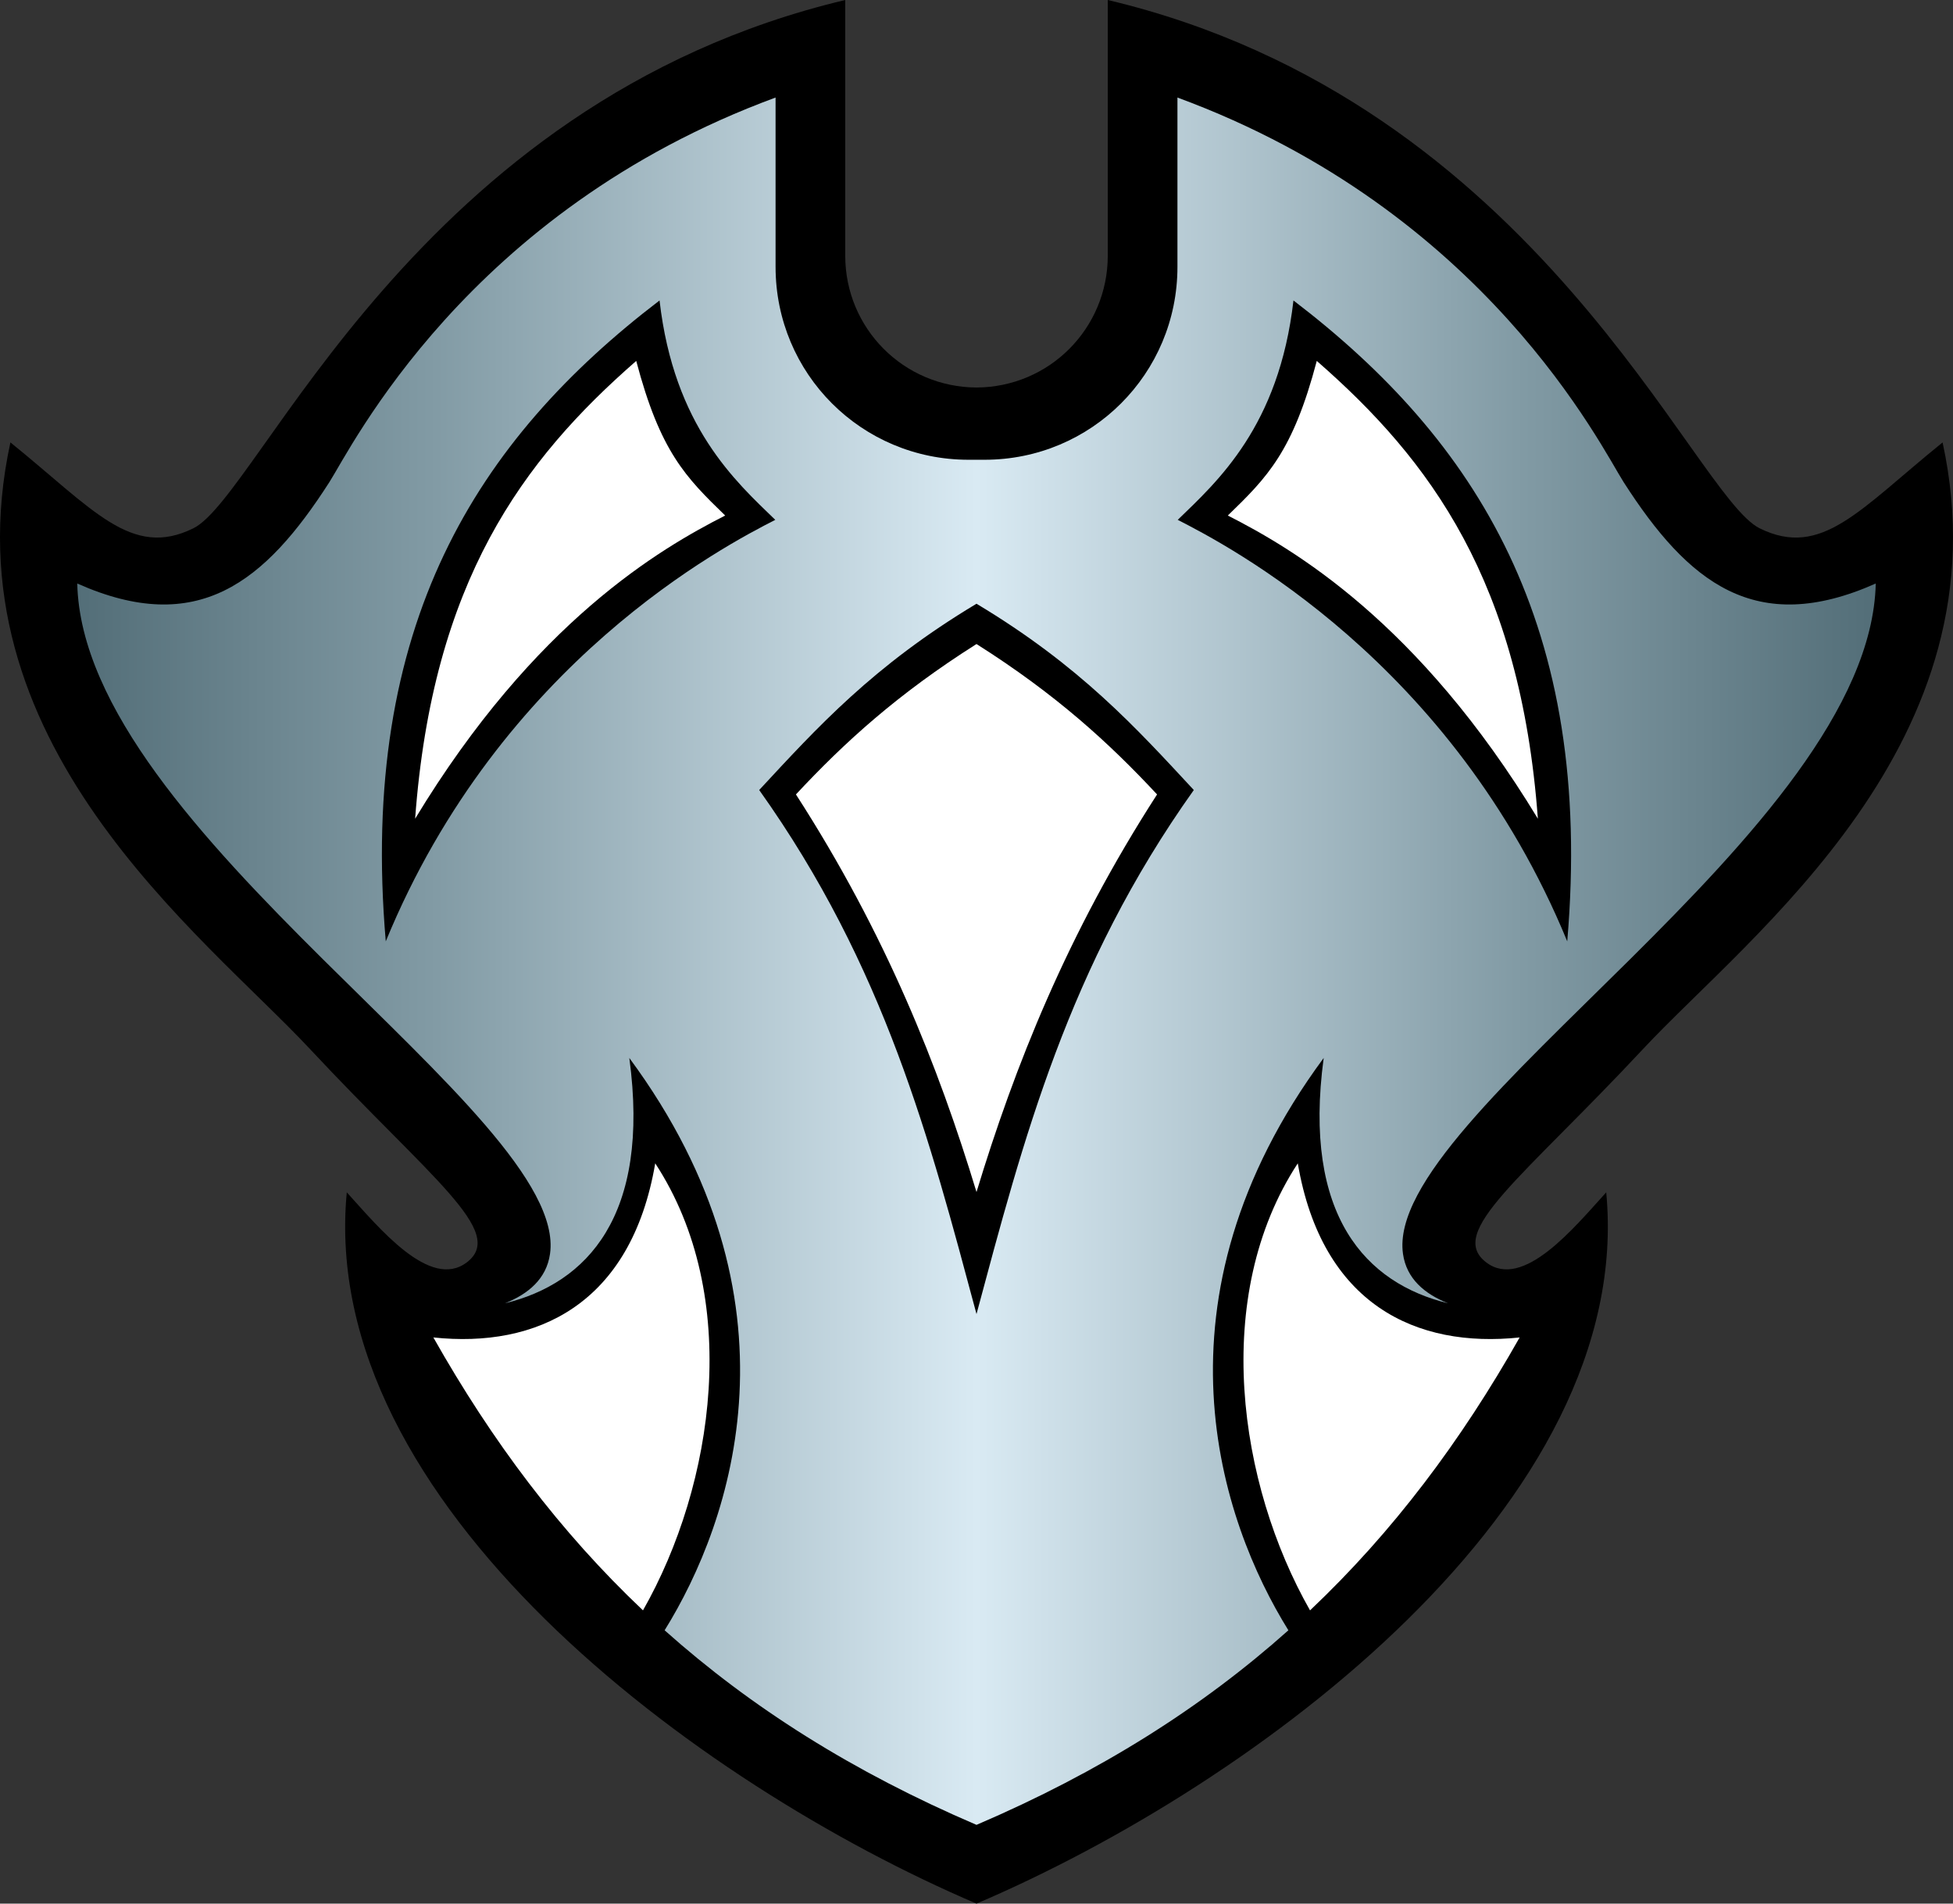 <svg xmlns="http://www.w3.org/2000/svg" xmlns:xlink="http://www.w3.org/1999/xlink" width="565.339" height="550.986"><rect width="100%" height="100%" fill="#333333" stroke="none"/><linearGradient id="a"><stop offset="0" style="stop-color:#536e78"/><stop offset=".2" style="stop-color:#829ba5"/><stop offset=".5" style="stop-color:#d9eaf3"/><stop offset=".8" style="stop-color:#829ba5"/><stop offset="1" style="stop-color:#536e78"/></linearGradient><linearGradient xlink:href="#a" id="b" x1="672.693" x2="1193.307" y1="260.566" y2="260.566" gradientTransform="translate(-650.33 -91.676)" gradientUnits="userSpaceOnUse"/><path d="M244.67 0C119.944 29.6 75.4 143.327 55.969 152.912c-17.957 8.857-28.947-5.467-52.955-24.86-18.852 86.74 55.674 142.344 86.724 175.589 35.147 37.63 56.963 52.918 45.387 61.738-10.664 8.125-25.53-10.128-34.74-20.27-8.544 89.849 101.044 171.18 182.285 205.877C363.91 516.29 473.5 434.958 464.955 345.11c-9.211 10.142-24.076 28.395-34.74 20.27-11.576-8.82 10.24-24.107 45.387-61.738 31.05-33.245 105.576-88.85 86.724-175.588-24.008 19.392-34.998 33.716-52.955 24.86C489.94 143.326 445.396 29.6 320.67 0v73.982c0 21.093-16.932 38.081-38 38.18-21.068-.099-38-17.087-38-38.18z"/><path d="m185.92 70.215-111.5 124.5 37.25 90.25 86-12 85 146 85-146 86 12 37.25-90.25-111.5-124.5-96.75 89.75z"/><path d="M184.17 104.465c-32.912 28.721-58.93 63.831-64 132.5 34.575-57.068 70.945-78.174 89.75-87.75-11.491-11.131-18.832-18.535-25.75-44.75m197 0c-6.918 26.215-14.26 33.619-25.75 44.75 18.805 9.576 55.175 30.682 89.75 87.75-5.07-68.669-31.088-103.779-64-132.5m-98.5 81.943c-22.895 14.48-38.36 28.596-52.268 43.535 26.05 40.375 41.26 78.83 52.268 115.078 11.007-36.249 26.218-74.703 52.268-115.078-13.907-14.94-29.373-29.055-52.268-43.535m-93 150.307c-7.01 41.021-34.448 53.545-64.225 50.396 16.977 30.021 36.667 56.28 60.68 78.99 20.76-36.478 28.72-90.95 3.545-129.386m186 0c-25.176 38.435-17.216 92.908 3.545 129.387 24.013-22.711 43.703-48.97 60.68-78.99-29.777 3.148-57.214-9.376-64.225-50.397" style="fill:#fff"/><path d="M224.504 28.234C135.18 61.118 101.68 129.68 95.338 139.561c-18.666 29.084-38.165 44.827-72.975 29.33 1.648 71.957 142.607 153.617 136.852 194.03-1.026 7.202-6.25 11.592-13.05 14.308 23.71-5.805 42.177-25.233 36.005-71.014 51.777 70.085 29.846 134.088 10.219 165.656 24.985 22.297 54.52 41 90.28 56.316 35.76-15.316 65.297-34.02 90.282-56.316-19.627-31.568-41.558-95.571 10.219-165.656-6.172 45.781 12.296 65.209 36.006 71.014-6.8-2.716-12.025-7.106-13.051-14.307-5.755-40.414 135.204-122.074 136.852-194.031-34.81 15.497-54.31-.246-72.975-29.33-6.342-9.882-39.843-78.443-129.166-111.327v49c0 30.936-24.904 55.84-55.84 55.84h-4.652c-30.936 0-55.84-24.904-55.84-55.84zm-33.584 58.73c4.168 36.466 22.009 52.37 33.5 63.5-14.305 7.327-79.425 40.933-112.75 122-7.864-91.613 26.434-145.165 79.25-185.5m183.5 0c52.816 40.335 87.114 93.887 79.25 185.5-33.325-81.067-98.445-114.673-112.75-122 11.49-11.13 29.332-27.034 33.5-63.5m-91.75 87.78c29.982 17.972 46.22 35.946 62.904 53.918-36.45 51.177-49.407 101.415-62.904 151.674-13.497-50.26-26.455-100.497-62.904-151.674 16.683-17.972 32.922-35.946 62.904-53.918" style="fill:url(#b)"/></svg>